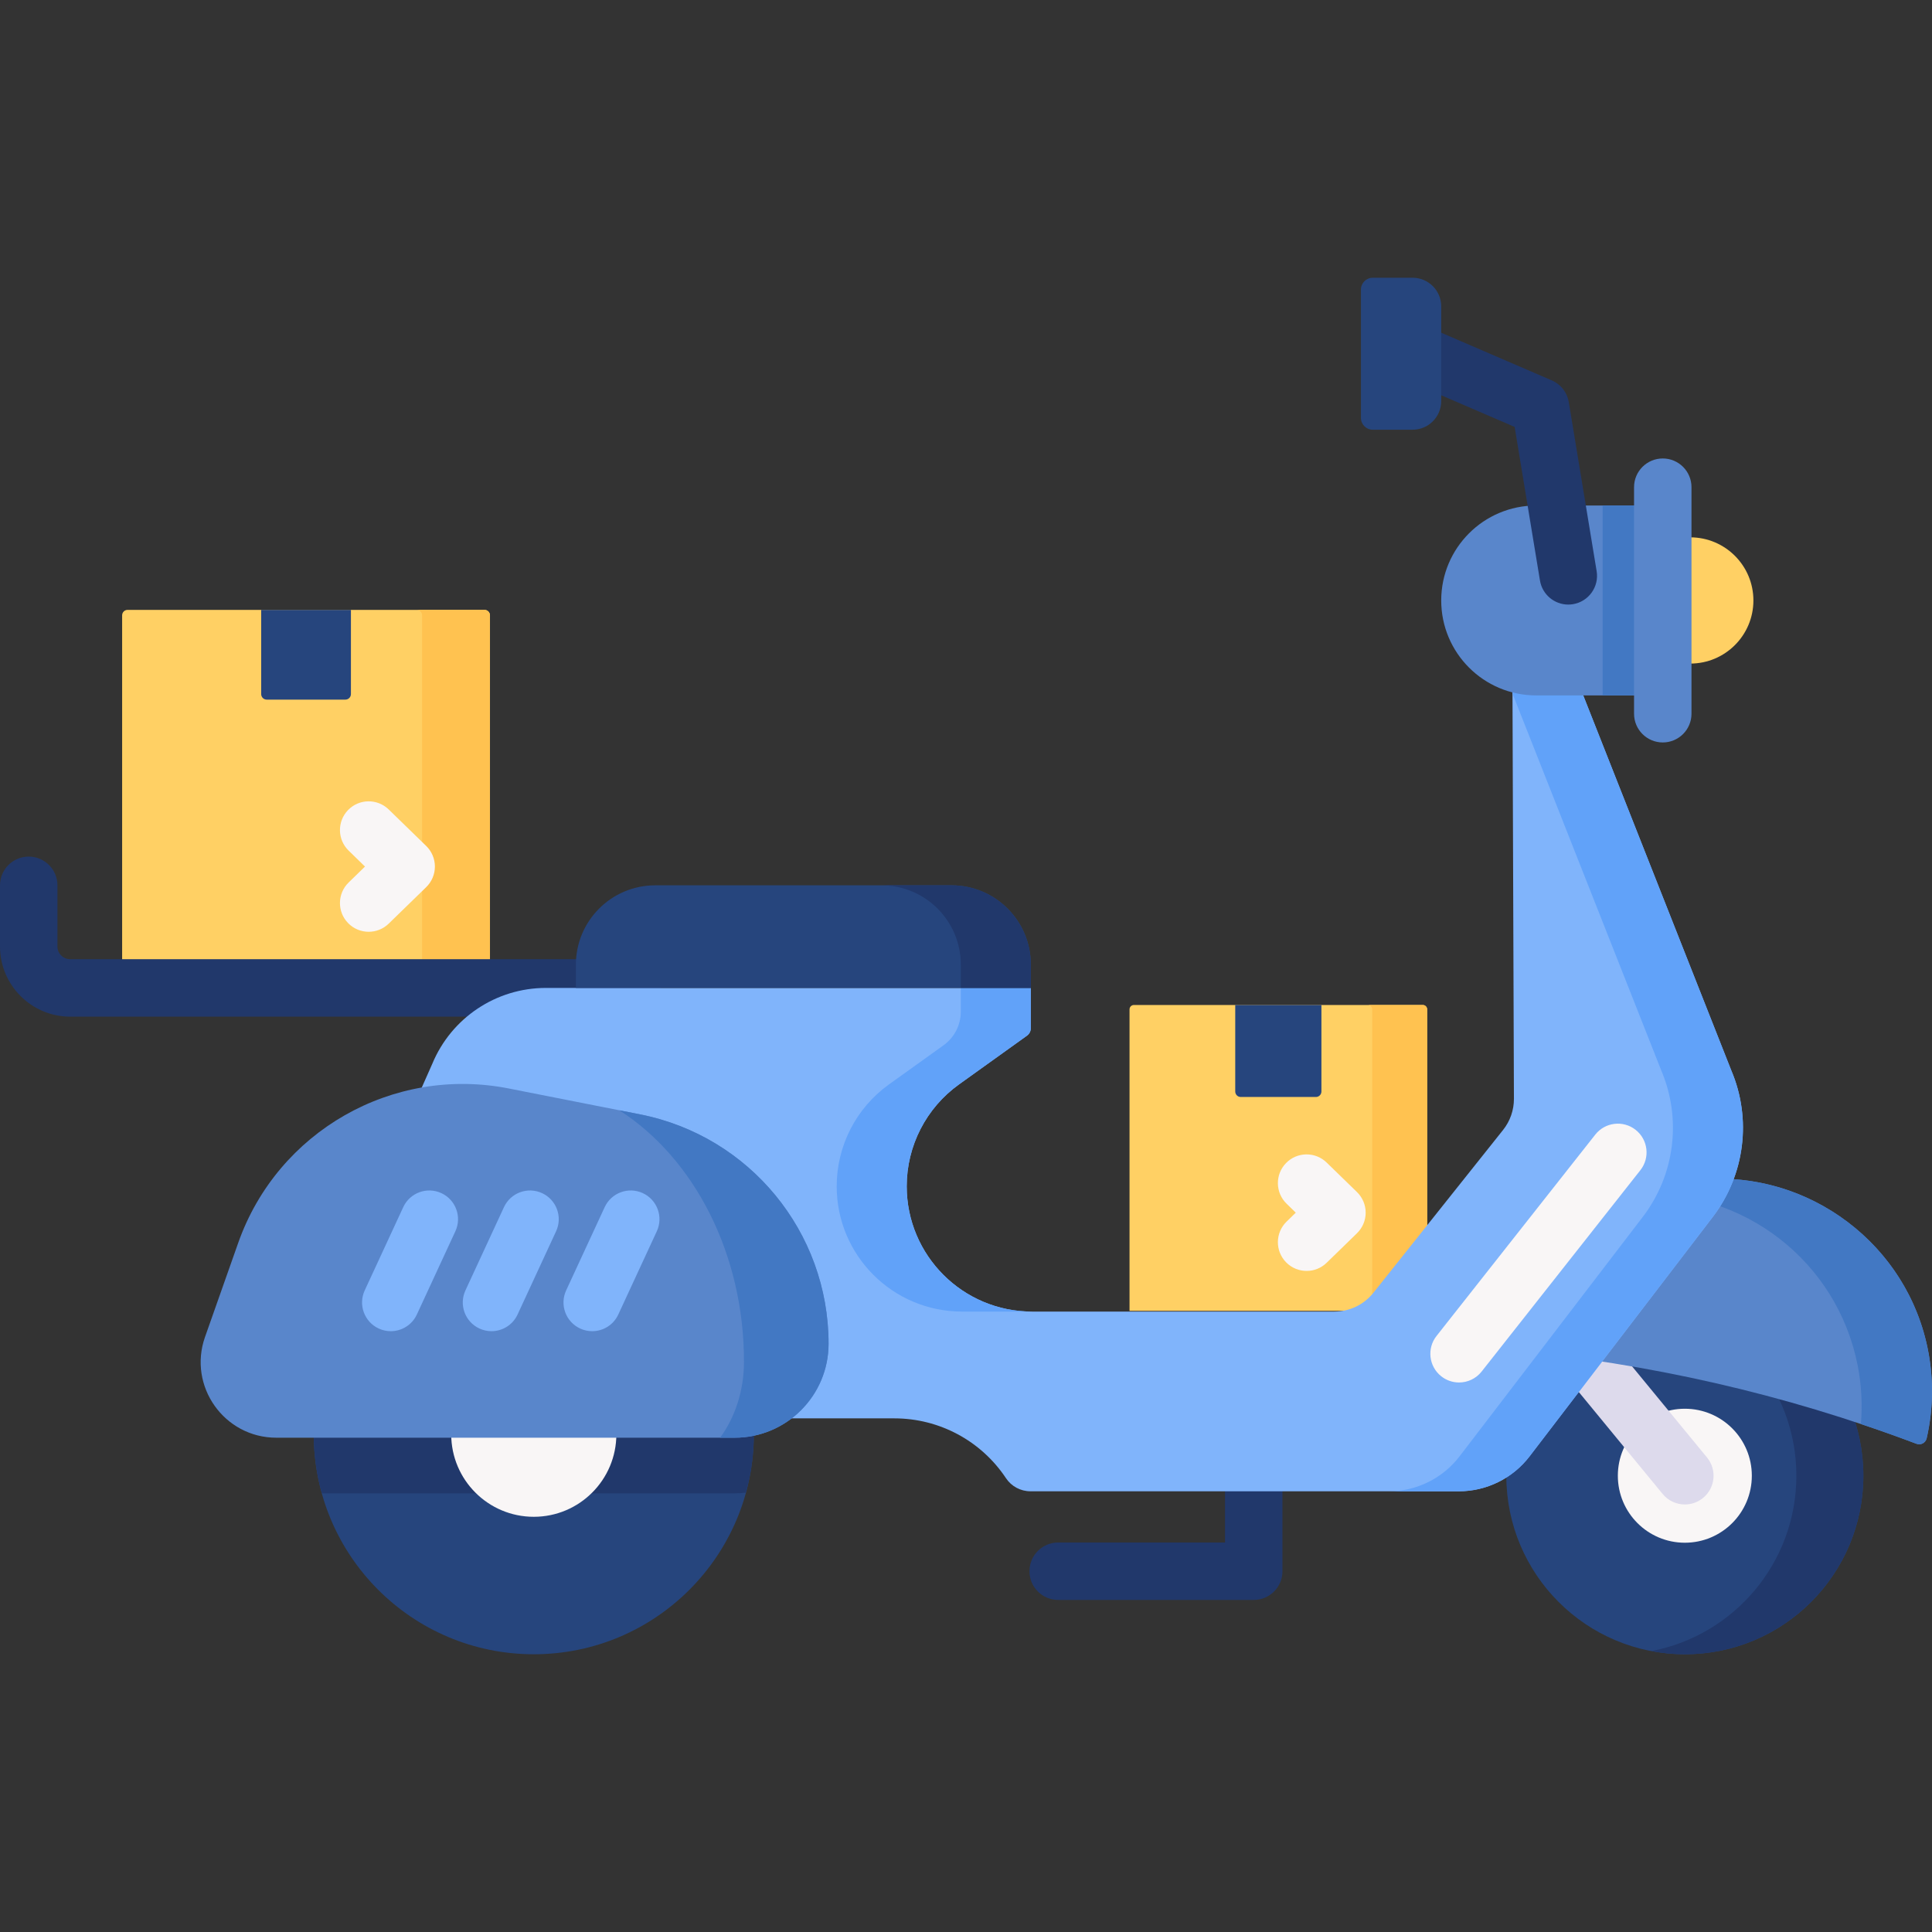 <svg id="Capa_1" enable-background="new 0 0 512 512" height="512" viewBox="0 0 512 512" width="512" xmlns="http://www.w3.org/2000/svg"><rect x="0" y="0" width="512" height="512" fill="#333333" stroke="none"/><g><path d="m440.651 175.854h7.293c9.237 0 16.726-7.488 16.726-16.726 0-9.237-7.488-16.726-16.726-16.726h-7.293z" fill="#ffd064"/><path d="m129.845 261.813h-97.478v-98.746c0-.797.646-1.443 1.443-1.443h94.592c.797 0 1.443.646 1.443 1.443z" fill="#ffd064"/><path d="m128.402 161.624h-17.986c.797 0 1.443.646 1.443 1.443v98.746h17.986v-98.746c0-.797-.646-1.443-1.443-1.443z" fill="#ffc250"/><path d="m91.527 185.406h-20.842c-.812 0-1.47-.658-1.47-1.47v-22.312h23.782v22.312c0 .812-.658 1.47-1.47 1.47z" fill="#26457d"/><g><path d="m97.704 246.933c-1.983 0-3.963-.77-5.455-2.302-2.933-3.012-2.867-7.832.145-10.764l4.335-4.22-4.335-4.221c-3.012-2.932-3.077-7.751-.145-10.763s7.75-3.077 10.763-.145l9.939 9.674c1.472 1.433 2.302 3.4 2.302 5.454 0 2.055-.831 4.021-2.302 5.454l-9.939 9.674c-1.48 1.442-3.396 2.159-5.308 2.159z" fill="#f9f6f6"/></g><g><path d="m167.468 269.425h-148.859c-10.261 0-18.609-8.348-18.609-18.609v-16.196c0-4.204 3.407-7.612 7.611-7.612s7.611 3.408 7.611 7.612v16.196c0 1.867 1.518 3.386 3.386 3.386h148.859c4.204 0 7.611 3.408 7.611 7.611.001 4.204-3.406 7.612-7.61 7.612z" fill="#21386b"/></g><g><path d="m332.256 424h-51.827c-4.204 0-7.612-3.407-7.612-7.612s3.407-7.611 7.612-7.611h44.215v-23.714c0-4.204 3.407-7.611 7.612-7.611s7.611 3.407 7.611 7.611v31.325c0 4.204-3.407 7.612-7.611 7.612z" fill="#21386b"/></g><circle cx="141.46" cy="380.083" fill="#26457d" r="58.312"/><path d="m83.148 380.082c0-32.205 26.107-58.312 58.312-58.312s58.312 26.107 58.312 58.312c0 5.363-.739 10.551-2.094 15.483-.986.119-1.987.187-3.005.187h-109.378c-1.389-4.987-2.147-10.238-2.147-15.67z" fill="#21386b"/><path d="m378.206 347.395h-78.872v-79.898c0-.645.523-1.168 1.168-1.168h76.537c.645 0 1.168.523 1.168 1.168v79.898z" fill="#ffd064"/><path d="m377.039 266.33h-14.553c.645 0 1.168.523 1.168 1.168v79.898h14.553v-79.898c-.001-.646-.523-1.168-1.168-1.168z" fill="#ffc250"/><path d="m348.731 290.713h-19.922c-.806 0-1.459-.653-1.459-1.459v-22.924h22.84v22.924c.001.806-.653 1.459-1.459 1.459z" fill="#26457d"/><g><path d="m346.266 336.808c-1.983 0-3.963-.77-5.455-2.302-2.933-3.013-2.867-7.832.145-10.763l2.438-2.374-2.438-2.374c-3.012-2.932-3.077-7.75-.145-10.763 2.932-3.012 7.751-3.078 10.763-.145l8.042 7.828c1.472 1.432 2.302 3.399 2.302 5.454s-.831 4.022-2.302 5.454l-8.042 7.828c-1.48 1.44-3.396 2.157-5.308 2.157z" fill="#f9f6f6"/></g><circle cx="446.499" cy="391.084" fill="#26457d" r="47.31"/><path d="m446.499 343.774c-3.036 0-6.001.297-8.877.844 21.884 4.156 38.433 23.374 38.433 46.467s-16.55 42.31-38.433 46.467c2.877.546 5.841.844 8.877.844 26.129 0 47.31-21.182 47.31-47.31.001-26.13-21.181-47.312-47.31-47.312z" fill="#21386b"/><circle cx="446.499" cy="391.084" fill="#f9f6f6" r="17.754"/><g><path d="m446.503 398.696c-2.197 0-4.378-.946-5.883-2.777l-27.92-33.952c-2.67-3.247-2.202-8.044 1.045-10.714 3.244-2.669 8.042-2.204 10.714 1.045l27.921 33.952c2.67 3.247 2.202 8.044-1.045 10.714-1.417 1.164-3.13 1.732-4.832 1.732z" fill="#dddaec"/></g><path d="m400.516 357.827c4.388-22.361 22.204-40.848 46.301-44.738 29.421-4.75 57.791 14.742 63.957 43.899 1.748 8.263 1.576 16.471-.191 24.18-.276 1.203-1.541 1.889-2.695 1.452-35.487-13.415-71.3-21.304-107.372-24.793z" fill="#5986cb"/><path d="m510.475 355.652c-6.613-27.963-33.713-46.621-62.189-42.78-4.837.653-9.429 1.895-13.725 3.634 27.341-1.267 52.238 17.603 57.723 45.266 1.045 5.272 1.297 10.514.87 15.615 4.917 1.646 9.829 3.382 14.734 5.233 1.155.436 2.419-.249 2.695-1.452 1.863-8.124 1.953-16.803-.108-25.516z" fill="#4278c3"/><circle cx="141.46" cy="380.083" fill="#f9f6f6" r="21.883"/><path d="m386.588 395.211c7.361 0 14.303-3.429 18.776-9.275l48.54-63.434c8.505-11.115 10.379-25.944 4.906-38.826l-40.139-101.674-17.906-15.301.442 124.476c.011 3.003-1.003 5.919-2.874 8.268l-34.375 43.159c-2.504 3.143-6.303 4.975-10.322 4.975h-80.134c-18.342 0-33.211-14.869-33.211-33.211 0-10.705 5.16-20.753 13.86-26.991l17.993-12.901c.651-.467 1.037-1.218 1.037-2.019v-10.646h-128.518c-13.162 0-25.032 7.919-30.086 20.072l-41.638 93.999h164.099c11.882 0 22.975 5.948 29.551 15.845 1.445 2.175 3.883 3.482 6.494 3.482h113.505z" fill="#80b4fb"/><g fill="#61a2f9"><path d="m235.593 287.378c-8.7 6.238-13.86 16.286-13.86 26.991 0 18.342 14.869 33.211 33.211 33.211h18.558c-18.342 0-33.211-14.869-33.211-33.211 0-10.705 5.16-20.753 13.86-26.991l17.993-12.901c.651-.467 1.037-1.218 1.037-2.019v-10.646h-18.558v6.285c0 3.538-1.705 6.859-4.581 8.921z"/><path d="m458.81 283.677-40.139-101.674-17.906-15.301.061 17.107 39.426 99.867c5.473 12.881 3.6 27.711-4.906 38.826l-48.54 63.434c-4.473 5.846-11.415 9.275-18.776 9.275h18.558c7.361 0 14.303-3.429 18.776-9.275l48.54-63.434c8.505-11.115 10.379-25.944 4.906-38.825z"/></g><path d="m273.181 261.813v-6.167c0-11.612-9.414-21.026-21.026-21.026h-78.513c-11.612 0-21.026 9.414-21.026 21.026v6.167z" fill="#26457d"/><path d="m273.181 255.646c0-11.612-9.414-21.026-21.026-21.026h-18.559c11.612 0 21.026 9.414 21.026 21.026v6.167h18.559z" fill="#21386b"/><path d="m73.234 381.01h121.439c13.756 0 24.908-11.152 24.908-24.908 0-29.594-20.931-55.056-49.966-60.783l-34.785-6.86c-30.743-6.063-61.277 11.359-71.7 40.91l-8.795 24.936c-4.598 13.037 5.075 26.705 18.899 26.705z" fill="#5986cb"/><path d="m169.615 295.319-5.484-1.082c19.892 12.767 33.033 38.103 33.033 66.604 0 7.748-2.396 14.812-6.333 20.168h3.842c13.756 0 24.908-11.152 24.908-24.908 0-29.594-20.931-55.056-49.966-60.782z" fill="#4278c3"/><path d="m407.101 184.291h33.551v-50.326h-33.551c-13.897 0-25.163 11.266-25.163 25.163 0 13.897 11.266 25.163 25.163 25.163z" fill="#5986cb"/><path d="m424.714 133.965h15.938v50.326h-15.938z" fill="#4278c3"/><g><path d="m440.651 196.758c-4.204 0-7.611-3.408-7.611-7.611v-60.037c0-4.204 3.407-7.611 7.611-7.611s7.612 3.408 7.612 7.611v60.037c0 4.203-3.408 7.611-7.612 7.611z" fill="#5986cb"/></g><g><g><path d="m156.94 352.78c-1.069 0-2.157-.227-3.191-.706-3.816-1.765-5.477-6.289-3.712-10.104l10.21-22.065c1.765-3.815 6.287-5.477 10.104-3.712 3.816 1.765 5.477 6.289 3.712 10.104l-10.21 22.065c-1.287 2.781-4.038 4.418-6.913 4.418z" fill="#80b4fb"/></g><g><path d="m130.249 352.78c-1.069 0-2.157-.227-3.191-.706-3.816-1.765-5.477-6.289-3.712-10.104l10.21-22.065c1.765-3.815 6.288-5.477 10.104-3.712s5.477 6.289 3.712 10.104l-10.21 22.065c-1.287 2.781-4.038 4.418-6.913 4.418z" fill="#80b4fb"/></g><g><path d="m103.557 352.78c-1.069 0-2.157-.227-3.191-.706-3.816-1.765-5.477-6.289-3.712-10.104l10.21-22.065c1.765-3.815 6.287-5.477 10.104-3.712 3.816 1.765 5.477 6.289 3.712 10.104l-10.21 22.065c-1.287 2.781-4.038 4.418-6.913 4.418z" fill="#80b4fb"/></g></g><g><path d="m386.663 366.373c-1.65 0-3.311-.533-4.708-1.634-3.301-2.603-3.867-7.389-1.265-10.69l42.077-53.369c2.604-3.302 7.388-3.868 10.69-1.265 3.301 2.603 3.867 7.389 1.265 10.69l-42.077 53.369c-1.502 1.905-3.731 2.899-5.982 2.899z" fill="#f9f6f6"/></g><g><path d="m415.607 160.219c-3.659 0-6.887-2.646-7.501-6.375l-6.707-40.702-30.53-13.163c-3.86-1.665-5.64-6.143-3.975-10.003s6.144-5.639 10.003-3.976l34.35 14.81c2.381 1.026 4.075 3.194 4.497 5.752l7.384 44.807c.683 4.148-2.125 8.064-6.273 8.748-.421.069-.837.102-1.248.102z" fill="#21386b"/></g><path d="m363.797 113.88h10.55c4.192 0 7.591-3.399 7.591-7.591v-25.093c0-4.192-3.399-7.591-7.591-7.591h-10.55c-1.729 0-3.131 1.402-3.131 3.131v34.012c-.001 1.73 1.401 3.132 3.131 3.132z" fill="#26457d"/></g></svg>